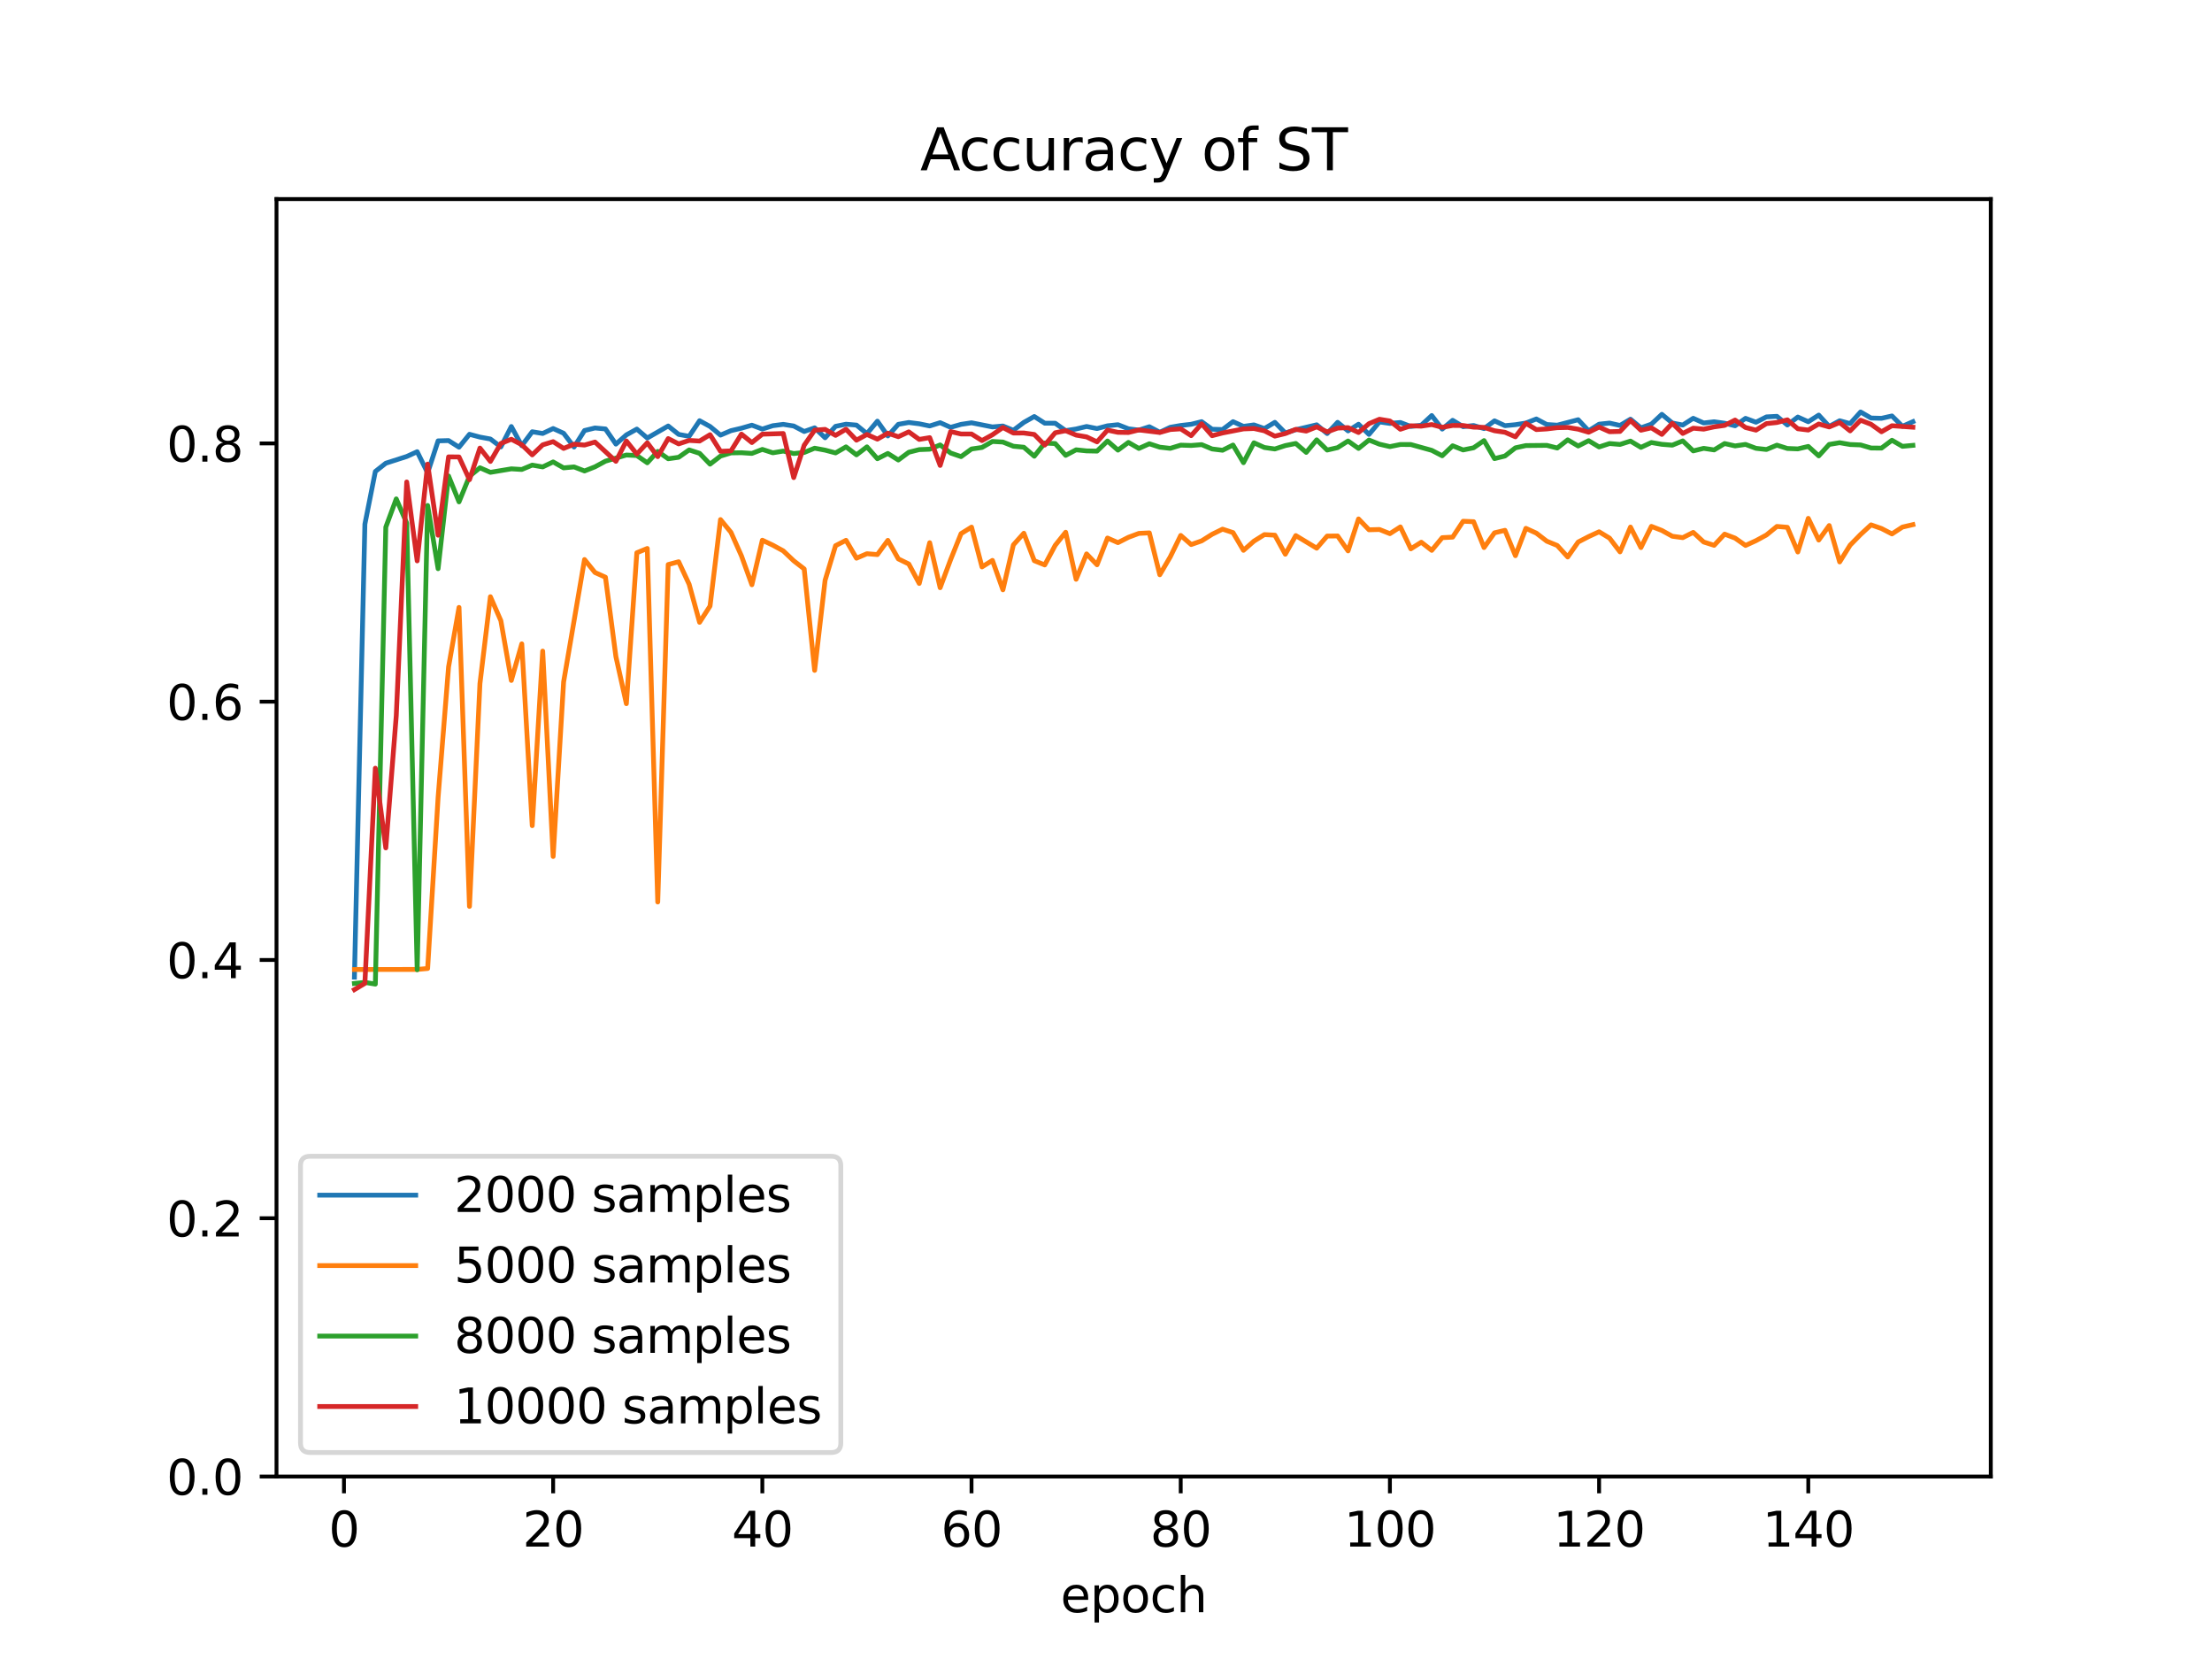 <?xml version="1.0" encoding="utf-8" standalone="no"?>
<!DOCTYPE svg PUBLIC "-//W3C//DTD SVG 1.1//EN"
  "http://www.w3.org/Graphics/SVG/1.1/DTD/svg11.dtd">
<svg xmlns:xlink="http://www.w3.org/1999/xlink" width="460.8pt" height="345.6pt" viewBox="0 0 460.8 345.6" xmlns="http://www.w3.org/2000/svg" version="1.1">
 <defs>
  <style type="text/css">*{stroke-linejoin: round; stroke-linecap: butt}</style>
 </defs>
 <g id="figure_1">
  <g id="patch_1">
   <path d="M 0 345.6 
L 460.8 345.6 
L 460.8 0 
L 0 0 
z
" style="fill: #ffffff"/>
  </g>
  <g id="axes_1">
   <g id="patch_2">
    <path d="M 57.6 307.584 
L 414.72 307.584 
L 414.72 41.472 
L 57.6 41.472 
z
" style="fill: #ffffff"/>
   </g>
   <g id="matplotlib.axis_1">
    <g id="xtick_1">
     <g id="line2d_1">
      <defs>
       <path id="m918b9fd134" d="M 0 0 
L 0 3.5 
" style="stroke: #000000; stroke-width: 0.8"/>
      </defs>
      <g>
       <use xlink:href="#m918b9fd134" x="71.654" y="307.584" style="stroke: #000000; stroke-width: 0.8"/>
      </g>
     </g>
     <g id="text_1">
      <!-- 0 -->
      <g transform="translate(68.473 322.182) scale(0.1 -0.1)">
       <defs>
        <path id="DejaVuSans-30" d="M 2034 4250 
Q 1547 4250 1301 3770 
Q 1056 3291 1056 2328 
Q 1056 1369 1301 889 
Q 1547 409 2034 409 
Q 2525 409 2770 889 
Q 3016 1369 3016 2328 
Q 3016 3291 2770 3770 
Q 2525 4250 2034 4250 
z
M 2034 4750 
Q 2819 4750 3233 4129 
Q 3647 3509 3647 2328 
Q 3647 1150 3233 529 
Q 2819 -91 2034 -91 
Q 1250 -91 836 529 
Q 422 1150 422 2328 
Q 422 3509 836 4129 
Q 1250 4750 2034 4750 
z
" transform="scale(0.016)"/>
       </defs>
       <use xlink:href="#DejaVuSans-30"/>
      </g>
     </g>
    </g>
    <g id="xtick_2">
     <g id="line2d_2">
      <g>
       <use xlink:href="#m918b9fd134" x="115.232" y="307.584" style="stroke: #000000; stroke-width: 0.8"/>
      </g>
     </g>
     <g id="text_2">
      <!-- 20 -->
      <g transform="translate(108.869 322.182) scale(0.1 -0.1)">
       <defs>
        <path id="DejaVuSans-32" d="M 1228 531 
L 3431 531 
L 3431 0 
L 469 0 
L 469 531 
Q 828 903 1448 1529 
Q 2069 2156 2228 2338 
Q 2531 2678 2651 2914 
Q 2772 3150 2772 3378 
Q 2772 3750 2511 3984 
Q 2250 4219 1831 4219 
Q 1534 4219 1204 4116 
Q 875 4013 500 3803 
L 500 4441 
Q 881 4594 1212 4672 
Q 1544 4750 1819 4750 
Q 2544 4750 2975 4387 
Q 3406 4025 3406 3419 
Q 3406 3131 3298 2873 
Q 3191 2616 2906 2266 
Q 2828 2175 2409 1742 
Q 1991 1309 1228 531 
z
" transform="scale(0.016)"/>
       </defs>
       <use xlink:href="#DejaVuSans-32"/>
       <use xlink:href="#DejaVuSans-30" x="63.623"/>
      </g>
     </g>
    </g>
    <g id="xtick_3">
     <g id="line2d_3">
      <g>
       <use xlink:href="#m918b9fd134" x="158.809" y="307.584" style="stroke: #000000; stroke-width: 0.8"/>
      </g>
     </g>
     <g id="text_3">
      <!-- 40 -->
      <g transform="translate(152.447 322.182) scale(0.1 -0.1)">
       <defs>
        <path id="DejaVuSans-34" d="M 2419 4116 
L 825 1625 
L 2419 1625 
L 2419 4116 
z
M 2253 4666 
L 3047 4666 
L 3047 1625 
L 3713 1625 
L 3713 1100 
L 3047 1100 
L 3047 0 
L 2419 0 
L 2419 1100 
L 313 1100 
L 313 1709 
L 2253 4666 
z
" transform="scale(0.016)"/>
       </defs>
       <use xlink:href="#DejaVuSans-34"/>
       <use xlink:href="#DejaVuSans-30" x="63.623"/>
      </g>
     </g>
    </g>
    <g id="xtick_4">
     <g id="line2d_4">
      <g>
       <use xlink:href="#m918b9fd134" x="202.387" y="307.584" style="stroke: #000000; stroke-width: 0.8"/>
      </g>
     </g>
     <g id="text_4">
      <!-- 60 -->
      <g transform="translate(196.025 322.182) scale(0.1 -0.1)">
       <defs>
        <path id="DejaVuSans-36" d="M 2113 2584 
Q 1688 2584 1439 2293 
Q 1191 2003 1191 1497 
Q 1191 994 1439 701 
Q 1688 409 2113 409 
Q 2538 409 2786 701 
Q 3034 994 3034 1497 
Q 3034 2003 2786 2293 
Q 2538 2584 2113 2584 
z
M 3366 4563 
L 3366 3988 
Q 3128 4100 2886 4159 
Q 2644 4219 2406 4219 
Q 1781 4219 1451 3797 
Q 1122 3375 1075 2522 
Q 1259 2794 1537 2939 
Q 1816 3084 2150 3084 
Q 2853 3084 3261 2657 
Q 3669 2231 3669 1497 
Q 3669 778 3244 343 
Q 2819 -91 2113 -91 
Q 1303 -91 875 529 
Q 447 1150 447 2328 
Q 447 3434 972 4092 
Q 1497 4750 2381 4750 
Q 2619 4750 2861 4703 
Q 3103 4656 3366 4563 
z
" transform="scale(0.016)"/>
       </defs>
       <use xlink:href="#DejaVuSans-36"/>
       <use xlink:href="#DejaVuSans-30" x="63.623"/>
      </g>
     </g>
    </g>
    <g id="xtick_5">
     <g id="line2d_5">
      <g>
       <use xlink:href="#m918b9fd134" x="245.965" y="307.584" style="stroke: #000000; stroke-width: 0.8"/>
      </g>
     </g>
     <g id="text_5">
      <!-- 80 -->
      <g transform="translate(239.603 322.182) scale(0.1 -0.1)">
       <defs>
        <path id="DejaVuSans-38" d="M 2034 2216 
Q 1584 2216 1326 1975 
Q 1069 1734 1069 1313 
Q 1069 891 1326 650 
Q 1584 409 2034 409 
Q 2484 409 2743 651 
Q 3003 894 3003 1313 
Q 3003 1734 2745 1975 
Q 2488 2216 2034 2216 
z
M 1403 2484 
Q 997 2584 770 2862 
Q 544 3141 544 3541 
Q 544 4100 942 4425 
Q 1341 4750 2034 4750 
Q 2731 4750 3128 4425 
Q 3525 4100 3525 3541 
Q 3525 3141 3298 2862 
Q 3072 2584 2669 2484 
Q 3125 2378 3379 2068 
Q 3634 1759 3634 1313 
Q 3634 634 3220 271 
Q 2806 -91 2034 -91 
Q 1263 -91 848 271 
Q 434 634 434 1313 
Q 434 1759 690 2068 
Q 947 2378 1403 2484 
z
M 1172 3481 
Q 1172 3119 1398 2916 
Q 1625 2713 2034 2713 
Q 2441 2713 2670 2916 
Q 2900 3119 2900 3481 
Q 2900 3844 2670 4047 
Q 2441 4250 2034 4250 
Q 1625 4250 1398 4047 
Q 1172 3844 1172 3481 
z
" transform="scale(0.016)"/>
       </defs>
       <use xlink:href="#DejaVuSans-38"/>
       <use xlink:href="#DejaVuSans-30" x="63.623"/>
      </g>
     </g>
    </g>
    <g id="xtick_6">
     <g id="line2d_6">
      <g>
       <use xlink:href="#m918b9fd134" x="289.543" y="307.584" style="stroke: #000000; stroke-width: 0.8"/>
      </g>
     </g>
     <g id="text_6">
      <!-- 100 -->
      <g transform="translate(279.999 322.182) scale(0.1 -0.1)">
       <defs>
        <path id="DejaVuSans-31" d="M 794 531 
L 1825 531 
L 1825 4091 
L 703 3866 
L 703 4441 
L 1819 4666 
L 2450 4666 
L 2450 531 
L 3481 531 
L 3481 0 
L 794 0 
L 794 531 
z
" transform="scale(0.016)"/>
       </defs>
       <use xlink:href="#DejaVuSans-31"/>
       <use xlink:href="#DejaVuSans-30" x="63.623"/>
       <use xlink:href="#DejaVuSans-30" x="127.246"/>
      </g>
     </g>
    </g>
    <g id="xtick_7">
     <g id="line2d_7">
      <g>
       <use xlink:href="#m918b9fd134" x="333.121" y="307.584" style="stroke: #000000; stroke-width: 0.8"/>
      </g>
     </g>
     <g id="text_7">
      <!-- 120 -->
      <g transform="translate(323.577 322.182) scale(0.1 -0.1)">
       <use xlink:href="#DejaVuSans-31"/>
       <use xlink:href="#DejaVuSans-32" x="63.623"/>
       <use xlink:href="#DejaVuSans-30" x="127.246"/>
      </g>
     </g>
    </g>
    <g id="xtick_8">
     <g id="line2d_8">
      <g>
       <use xlink:href="#m918b9fd134" x="376.698" y="307.584" style="stroke: #000000; stroke-width: 0.8"/>
      </g>
     </g>
     <g id="text_8">
      <!-- 140 -->
      <g transform="translate(367.155 322.182) scale(0.1 -0.1)">
       <use xlink:href="#DejaVuSans-31"/>
       <use xlink:href="#DejaVuSans-34" x="63.623"/>
       <use xlink:href="#DejaVuSans-30" x="127.246"/>
      </g>
     </g>
    </g>
    <g id="text_9">
     <!-- epoch -->
     <g transform="translate(220.932 335.861) scale(0.1 -0.1)">
      <defs>
       <path id="DejaVuSans-65" d="M 3597 1894 
L 3597 1613 
L 953 1613 
Q 991 1019 1311 708 
Q 1631 397 2203 397 
Q 2534 397 2845 478 
Q 3156 559 3463 722 
L 3463 178 
Q 3153 47 2828 -22 
Q 2503 -91 2169 -91 
Q 1331 -91 842 396 
Q 353 884 353 1716 
Q 353 2575 817 3079 
Q 1281 3584 2069 3584 
Q 2775 3584 3186 3129 
Q 3597 2675 3597 1894 
z
M 3022 2063 
Q 3016 2534 2758 2815 
Q 2500 3097 2075 3097 
Q 1594 3097 1305 2825 
Q 1016 2553 972 2059 
L 3022 2063 
z
" transform="scale(0.016)"/>
       <path id="DejaVuSans-70" d="M 1159 525 
L 1159 -1331 
L 581 -1331 
L 581 3500 
L 1159 3500 
L 1159 2969 
Q 1341 3281 1617 3432 
Q 1894 3584 2278 3584 
Q 2916 3584 3314 3078 
Q 3713 2572 3713 1747 
Q 3713 922 3314 415 
Q 2916 -91 2278 -91 
Q 1894 -91 1617 61 
Q 1341 213 1159 525 
z
M 3116 1747 
Q 3116 2381 2855 2742 
Q 2594 3103 2138 3103 
Q 1681 3103 1420 2742 
Q 1159 2381 1159 1747 
Q 1159 1113 1420 752 
Q 1681 391 2138 391 
Q 2594 391 2855 752 
Q 3116 1113 3116 1747 
z
" transform="scale(0.016)"/>
       <path id="DejaVuSans-6f" d="M 1959 3097 
Q 1497 3097 1228 2736 
Q 959 2375 959 1747 
Q 959 1119 1226 758 
Q 1494 397 1959 397 
Q 2419 397 2687 759 
Q 2956 1122 2956 1747 
Q 2956 2369 2687 2733 
Q 2419 3097 1959 3097 
z
M 1959 3584 
Q 2709 3584 3137 3096 
Q 3566 2609 3566 1747 
Q 3566 888 3137 398 
Q 2709 -91 1959 -91 
Q 1206 -91 779 398 
Q 353 888 353 1747 
Q 353 2609 779 3096 
Q 1206 3584 1959 3584 
z
" transform="scale(0.016)"/>
       <path id="DejaVuSans-63" d="M 3122 3366 
L 3122 2828 
Q 2878 2963 2633 3030 
Q 2388 3097 2138 3097 
Q 1578 3097 1268 2742 
Q 959 2388 959 1747 
Q 959 1106 1268 751 
Q 1578 397 2138 397 
Q 2388 397 2633 464 
Q 2878 531 3122 666 
L 3122 134 
Q 2881 22 2623 -34 
Q 2366 -91 2075 -91 
Q 1284 -91 818 406 
Q 353 903 353 1747 
Q 353 2603 823 3093 
Q 1294 3584 2113 3584 
Q 2378 3584 2631 3529 
Q 2884 3475 3122 3366 
z
" transform="scale(0.016)"/>
       <path id="DejaVuSans-68" d="M 3513 2113 
L 3513 0 
L 2938 0 
L 2938 2094 
Q 2938 2591 2744 2837 
Q 2550 3084 2163 3084 
Q 1697 3084 1428 2787 
Q 1159 2491 1159 1978 
L 1159 0 
L 581 0 
L 581 4863 
L 1159 4863 
L 1159 2956 
Q 1366 3272 1645 3428 
Q 1925 3584 2291 3584 
Q 2894 3584 3203 3211 
Q 3513 2838 3513 2113 
z
" transform="scale(0.016)"/>
      </defs>
      <use xlink:href="#DejaVuSans-65"/>
      <use xlink:href="#DejaVuSans-70" x="61.523"/>
      <use xlink:href="#DejaVuSans-6f" x="125"/>
      <use xlink:href="#DejaVuSans-63" x="186.182"/>
      <use xlink:href="#DejaVuSans-68" x="241.162"/>
     </g>
    </g>
   </g>
   <g id="matplotlib.axis_2">
    <g id="ytick_1">
     <g id="line2d_9">
      <defs>
       <path id="m47b113c417" d="M 0 0 
L -3.5 0 
" style="stroke: #000000; stroke-width: 0.8"/>
      </defs>
      <g>
       <use xlink:href="#m47b113c417" x="57.6" y="307.584" style="stroke: #000000; stroke-width: 0.8"/>
      </g>
     </g>
     <g id="text_10">
      <!-- 0.0 -->
      <g transform="translate(34.697 311.383) scale(0.1 -0.1)">
       <defs>
        <path id="DejaVuSans-2e" d="M 684 794 
L 1344 794 
L 1344 0 
L 684 0 
L 684 794 
z
" transform="scale(0.016)"/>
       </defs>
       <use xlink:href="#DejaVuSans-30"/>
       <use xlink:href="#DejaVuSans-2e" x="63.623"/>
       <use xlink:href="#DejaVuSans-30" x="95.41"/>
      </g>
     </g>
    </g>
    <g id="ytick_2">
     <g id="line2d_10">
      <g>
       <use xlink:href="#m47b113c417" x="57.6" y="253.781" style="stroke: #000000; stroke-width: 0.8"/>
      </g>
     </g>
     <g id="text_11">
      <!-- 0.2 -->
      <g transform="translate(34.697 257.58) scale(0.1 -0.1)">
       <use xlink:href="#DejaVuSans-30"/>
       <use xlink:href="#DejaVuSans-2e" x="63.623"/>
       <use xlink:href="#DejaVuSans-32" x="95.41"/>
      </g>
     </g>
    </g>
    <g id="ytick_3">
     <g id="line2d_11">
      <g>
       <use xlink:href="#m47b113c417" x="57.6" y="199.977" style="stroke: #000000; stroke-width: 0.8"/>
      </g>
     </g>
     <g id="text_12">
      <!-- 0.4 -->
      <g transform="translate(34.697 203.776) scale(0.1 -0.1)">
       <use xlink:href="#DejaVuSans-30"/>
       <use xlink:href="#DejaVuSans-2e" x="63.623"/>
       <use xlink:href="#DejaVuSans-34" x="95.41"/>
      </g>
     </g>
    </g>
    <g id="ytick_4">
     <g id="line2d_12">
      <g>
       <use xlink:href="#m47b113c417" x="57.6" y="146.174" style="stroke: #000000; stroke-width: 0.8"/>
      </g>
     </g>
     <g id="text_13">
      <!-- 0.6 -->
      <g transform="translate(34.697 149.973) scale(0.1 -0.1)">
       <use xlink:href="#DejaVuSans-30"/>
       <use xlink:href="#DejaVuSans-2e" x="63.623"/>
       <use xlink:href="#DejaVuSans-36" x="95.41"/>
      </g>
     </g>
    </g>
    <g id="ytick_5">
     <g id="line2d_13">
      <g>
       <use xlink:href="#m47b113c417" x="57.6" y="92.37" style="stroke: #000000; stroke-width: 0.8"/>
      </g>
     </g>
     <g id="text_14">
      <!-- 0.8 -->
      <g transform="translate(34.697 96.17) scale(0.1 -0.1)">
       <use xlink:href="#DejaVuSans-30"/>
       <use xlink:href="#DejaVuSans-2e" x="63.623"/>
       <use xlink:href="#DejaVuSans-38" x="95.41"/>
      </g>
     </g>
    </g>
   </g>
   <g id="line2d_14">
    <path d="M 73.833 203.558 
L 76.012 109.192 
L 78.191 98.216 
L 80.369 96.496 
L 84.727 95.095 
L 86.906 94.098 
L 89.085 98.512 
L 91.264 91.841 
L 93.443 91.779 
L 95.622 93.157 
L 97.801 90.471 
L 99.979 91.055 
L 102.158 91.452 
L 104.337 93.102 
L 106.516 88.852 
L 108.695 92.845 
L 110.874 89.942 
L 113.053 90.3 
L 115.232 89.272 
L 117.411 90.253 
L 119.589 93.125 
L 121.768 89.685 
L 123.947 89.156 
L 126.126 89.358 
L 128.305 92.518 
L 130.484 90.596 
L 132.663 89.389 
L 134.842 91.249 
L 139.199 88.743 
L 141.378 90.494 
L 143.557 90.891 
L 145.736 87.645 
L 147.915 88.844 
L 150.094 90.642 
L 152.273 89.716 
L 154.452 89.202 
L 156.631 88.572 
L 158.809 89.381 
L 160.988 88.681 
L 163.167 88.401 
L 165.346 88.743 
L 167.525 89.887 
L 169.704 89.124 
L 171.883 91.195 
L 174.062 88.813 
L 176.241 88.369 
L 178.419 88.556 
L 180.598 90.331 
L 182.777 87.739 
L 184.956 90.814 
L 187.135 88.393 
L 189.314 88.011 
L 191.493 88.284 
L 193.672 88.735 
L 195.851 88.05 
L 198.029 89.023 
L 200.208 88.401 
L 202.387 88.074 
L 206.745 88.938 
L 208.924 88.743 
L 211.103 89.638 
L 213.282 87.996 
L 215.461 86.766 
L 217.639 88.159 
L 219.818 88.167 
L 221.997 89.708 
L 224.176 89.366 
L 226.355 88.844 
L 228.534 89.28 
L 230.713 88.704 
L 232.892 88.471 
L 235.071 89.327 
L 237.249 89.599 
L 239.428 88.899 
L 241.607 90.051 
L 243.786 89.015 
L 245.965 88.634 
L 248.144 88.385 
L 250.323 87.84 
L 252.502 89.42 
L 254.681 89.483 
L 256.859 87.84 
L 259.038 88.821 
L 261.217 88.51 
L 263.396 89.28 
L 265.575 87.98 
L 267.754 90.191 
L 269.933 89.521 
L 274.291 88.494 
L 276.469 90.315 
L 278.648 87.98 
L 280.827 89.763 
L 283.006 88.369 
L 285.185 90.494 
L 287.364 87.895 
L 289.543 88.206 
L 291.722 88.011 
L 293.901 88.844 
L 296.079 88.58 
L 298.258 86.563 
L 300.437 89.389 
L 302.616 87.56 
L 304.795 88.883 
L 306.974 88.642 
L 309.153 89.28 
L 311.332 87.669 
L 313.511 88.673 
L 315.689 88.471 
L 317.868 88.128 
L 320.047 87.28 
L 322.226 88.432 
L 324.405 88.572 
L 328.763 87.435 
L 330.942 89.747 
L 333.121 88.362 
L 335.299 88.136 
L 337.478 88.626 
L 339.657 87.326 
L 341.836 89.124 
L 344.015 88.354 
L 346.194 86.314 
L 348.373 88.12 
L 350.552 88.541 
L 352.731 87.14 
L 354.909 88.113 
L 357.088 87.863 
L 359.267 88.167 
L 361.446 88.696 
L 363.625 87.147 
L 365.804 87.957 
L 367.983 86.844 
L 370.162 86.727 
L 372.341 88.533 
L 374.519 86.875 
L 376.698 87.856 
L 378.877 86.47 
L 381.056 88.829 
L 383.235 87.653 
L 385.414 88.245 
L 387.593 85.824 
L 389.772 87.085 
L 391.951 87.14 
L 394.129 86.649 
L 396.308 88.805 
L 398.487 87.848 
L 398.487 87.848 
" clip-path="url(#p8c49949162)" style="fill: none; stroke: #1f77b4; stroke-linecap: square"/>
   </g>
   <g id="line2d_15">
    <path d="M 73.833 201.968 
L 86.906 201.951 
L 89.085 201.757 
L 91.264 166.116 
L 93.443 138.938 
L 95.622 126.536 
L 97.801 188.816 
L 99.979 142.413 
L 102.158 124.308 
L 104.337 129.295 
L 106.516 141.751 
L 108.695 134.13 
L 110.874 172.002 
L 113.053 135.635 
L 115.232 178.421 
L 117.411 142.055 
L 121.768 116.561 
L 123.947 119.264 
L 126.126 120.242 
L 128.305 136.791 
L 130.484 146.59 
L 132.663 115.15 
L 134.842 114.255 
L 137.021 187.904 
L 139.199 117.606 
L 141.378 117.02 
L 143.557 121.705 
L 145.736 129.638 
L 147.915 126.254 
L 150.094 108.237 
L 152.273 110.895 
L 154.452 115.791 
L 156.631 121.814 
L 158.809 112.534 
L 160.988 113.566 
L 163.167 114.755 
L 165.346 116.826 
L 167.525 118.517 
L 169.704 139.652 
L 171.883 120.884 
L 174.062 113.675 
L 176.241 112.557 
L 178.419 116.282 
L 180.598 115.348 
L 182.777 115.528 
L 184.956 112.564 
L 187.135 116.427 
L 189.314 117.489 
L 191.493 121.544 
L 193.672 113.057 
L 195.851 122.427 
L 198.029 116.587 
L 200.208 111.162 
L 202.387 109.808 
L 204.566 118.097 
L 206.745 116.741 
L 208.924 122.869 
L 211.103 113.512 
L 213.282 111.083 
L 215.461 116.801 
L 217.639 117.685 
L 219.818 113.604 
L 221.997 110.873 
L 224.176 120.675 
L 226.355 115.386 
L 228.534 117.653 
L 230.713 112.083 
L 232.892 113.043 
L 235.071 111.932 
L 237.249 111.115 
L 239.428 111.009 
L 241.607 119.731 
L 243.786 116.004 
L 245.965 111.542 
L 248.144 113.439 
L 250.323 112.675 
L 252.502 111.303 
L 254.681 110.232 
L 256.859 110.947 
L 259.038 114.645 
L 261.217 112.729 
L 263.396 111.368 
L 265.575 111.485 
L 267.754 115.456 
L 269.933 111.573 
L 274.291 114.198 
L 276.469 111.675 
L 278.648 111.65 
L 280.827 114.762 
L 283.006 108.104 
L 285.185 110.363 
L 287.364 110.301 
L 289.543 111.17 
L 291.722 109.767 
L 293.901 114.33 
L 296.079 112.956 
L 298.258 114.651 
L 300.437 112.006 
L 302.616 111.894 
L 304.795 108.585 
L 306.974 108.677 
L 309.153 114.065 
L 311.332 110.997 
L 313.511 110.474 
L 315.689 115.76 
L 317.868 110.063 
L 320.047 111.059 
L 322.226 112.741 
L 324.405 113.633 
L 326.584 116.032 
L 328.763 112.913 
L 330.942 111.782 
L 333.121 110.778 
L 335.299 112.104 
L 337.478 114.966 
L 339.657 109.798 
L 341.836 114.071 
L 344.015 109.654 
L 346.194 110.502 
L 348.373 111.71 
L 350.552 112.003 
L 352.731 110.904 
L 354.909 112.909 
L 357.088 113.6 
L 359.267 111.269 
L 361.446 112.099 
L 363.625 113.629 
L 365.804 112.631 
L 367.983 111.446 
L 370.162 109.667 
L 372.341 109.848 
L 374.519 114.99 
L 376.698 107.984 
L 378.877 112.504 
L 381.056 109.48 
L 383.235 117.061 
L 385.414 113.565 
L 387.593 111.341 
L 389.772 109.336 
L 391.951 110.1 
L 394.129 111.227 
L 396.308 109.801 
L 398.487 109.293 
L 398.487 109.293 
" clip-path="url(#p8c49949162)" style="fill: none; stroke: #ff7f0e; stroke-linecap: square"/>
   </g>
   <g id="line2d_16">
    <path d="M 73.833 204.873 
L 76.012 204.646 
L 78.191 205.009 
L 80.369 109.817 
L 82.548 103.929 
L 84.727 108.974 
L 86.906 202.019 
L 89.085 105.299 
L 91.264 118.466 
L 93.443 99.155 
L 95.622 104.548 
L 97.801 99.21 
L 99.979 97.447 
L 102.158 98.396 
L 106.516 97.668 
L 108.695 97.8 
L 110.874 96.89 
L 113.053 97.268 
L 115.232 96.228 
L 117.411 97.467 
L 119.589 97.268 
L 121.768 98.111 
L 123.947 97.248 
L 126.126 96.072 
L 130.484 94.789 
L 132.663 94.897 
L 134.842 96.407 
L 137.021 94.04 
L 139.199 95.567 
L 141.378 95.259 
L 143.557 93.729 
L 145.736 94.436 
L 147.915 96.693 
L 150.094 95.011 
L 152.273 94.347 
L 154.452 94.309 
L 156.631 94.456 
L 158.809 93.619 
L 160.988 94.327 
L 163.167 93.971 
L 165.346 94.479 
L 167.525 94.258 
L 169.704 93.368 
L 171.883 93.773 
L 174.062 94.35 
L 176.241 93.091 
L 178.419 94.751 
L 180.598 93.087 
L 182.777 95.562 
L 184.956 94.462 
L 187.135 95.829 
L 189.314 94.215 
L 191.493 93.663 
L 193.672 93.579 
L 195.851 92.687 
L 198.029 94.371 
L 200.208 95.121 
L 202.387 93.531 
L 204.566 93.215 
L 206.745 91.964 
L 208.924 92.086 
L 211.103 92.957 
L 213.282 93.166 
L 215.461 95.039 
L 217.639 92.293 
L 219.818 92.403 
L 221.997 94.857 
L 224.176 93.703 
L 226.355 93.93 
L 228.534 93.973 
L 230.713 91.872 
L 232.892 93.769 
L 235.071 92.16 
L 237.249 93.419 
L 239.428 92.443 
L 241.607 93.154 
L 243.786 93.399 
L 245.965 92.732 
L 248.144 92.801 
L 250.323 92.624 
L 252.502 93.528 
L 254.681 93.796 
L 256.859 92.711 
L 259.038 96.384 
L 261.217 92.244 
L 263.396 93.221 
L 265.575 93.53 
L 267.754 92.823 
L 269.933 92.382 
L 272.112 94.241 
L 274.291 91.627 
L 276.469 93.755 
L 278.648 93.25 
L 280.827 91.868 
L 283.006 93.416 
L 285.185 91.668 
L 287.364 92.534 
L 289.543 93.037 
L 291.722 92.597 
L 293.901 92.604 
L 298.258 93.813 
L 300.437 94.946 
L 302.616 92.863 
L 304.795 93.729 
L 306.974 93.285 
L 309.153 91.784 
L 311.332 95.538 
L 313.511 94.995 
L 315.689 93.291 
L 317.868 92.82 
L 322.226 92.776 
L 324.405 93.331 
L 326.584 91.626 
L 328.763 92.91 
L 330.942 91.804 
L 333.121 93.108 
L 335.299 92.398 
L 337.478 92.585 
L 339.657 91.889 
L 341.836 93.196 
L 344.015 92.185 
L 346.194 92.56 
L 348.373 92.732 
L 350.552 91.848 
L 352.731 93.931 
L 354.909 93.396 
L 357.088 93.725 
L 359.267 92.399 
L 361.446 92.892 
L 363.625 92.578 
L 365.804 93.393 
L 367.983 93.636 
L 370.162 92.733 
L 372.341 93.424 
L 374.519 93.512 
L 376.698 92.999 
L 378.877 94.968 
L 381.056 92.582 
L 383.235 92.225 
L 385.414 92.601 
L 387.593 92.686 
L 389.772 93.328 
L 391.951 93.349 
L 394.129 91.713 
L 396.308 92.978 
L 398.487 92.776 
L 398.487 92.776 
" clip-path="url(#p8c49949162)" style="fill: none; stroke: #2ca02c; stroke-linecap: square"/>
   </g>
   <g id="line2d_17">
    <path d="M 73.833 206.154 
L 76.012 204.845 
L 78.191 160.033 
L 80.369 176.633 
L 82.548 149.098 
L 84.727 100.406 
L 86.906 116.841 
L 89.085 96.683 
L 91.264 111.493 
L 93.443 95.173 
L 95.622 95.197 
L 97.801 99.93 
L 99.979 93.345 
L 102.158 96.123 
L 104.337 92.383 
L 106.516 91.505 
L 108.695 92.638 
L 110.874 94.758 
L 113.053 92.669 
L 115.232 92.005 
L 117.411 93.412 
L 119.589 92.535 
L 121.768 92.712 
L 123.947 92.09 
L 128.305 96.099 
L 130.484 91.865 
L 132.663 94.594 
L 134.842 92.242 
L 137.021 95.124 
L 139.199 91.365 
L 141.378 92.468 
L 143.557 91.749 
L 145.736 91.877 
L 147.915 90.555 
L 150.094 94.015 
L 152.273 93.93 
L 154.452 90.433 
L 156.631 92.194 
L 158.809 90.445 
L 163.167 90.311 
L 165.346 99.492 
L 167.525 92.754 
L 169.704 89.617 
L 171.883 89.446 
L 174.062 90.695 
L 176.241 89.416 
L 178.419 91.694 
L 180.598 90.506 
L 182.777 91.481 
L 184.956 90.238 
L 187.135 90.975 
L 189.314 89.964 
L 191.493 91.536 
L 193.672 91.17 
L 195.851 96.958 
L 198.029 89.903 
L 200.208 90.409 
L 202.387 90.409 
L 204.566 91.779 
L 206.745 90.567 
L 208.924 89.056 
L 211.103 90.208 
L 213.282 90.202 
L 215.461 90.506 
L 217.639 92.718 
L 219.818 90.153 
L 221.997 89.72 
L 224.176 90.64 
L 226.355 91.012 
L 228.534 92.048 
L 230.713 89.605 
L 232.892 90.062 
L 235.071 90.098 
L 237.249 89.562 
L 241.607 90.092 
L 243.786 89.477 
L 245.965 89.337 
L 248.144 90.75 
L 250.323 88.277 
L 252.502 90.762 
L 254.681 90.196 
L 259.038 89.349 
L 261.217 89.264 
L 263.396 89.745 
L 265.575 90.854 
L 267.754 90.317 
L 269.933 89.44 
L 272.112 89.8 
L 274.291 88.922 
L 276.469 89.97 
L 278.648 89.178 
L 280.827 89.081 
L 283.006 90.098 
L 285.185 88.258 
L 287.364 87.339 
L 289.543 87.698 
L 291.722 89.422 
L 293.901 88.697 
L 296.079 88.776 
L 298.258 88.441 
L 300.437 89.02 
L 302.616 88.63 
L 304.795 88.642 
L 306.974 88.983 
L 309.153 89.032 
L 311.332 89.733 
L 313.511 90.049 
L 315.689 90.994 
L 317.868 88.185 
L 320.047 89.489 
L 322.226 89.355 
L 324.405 89.093 
L 326.584 89.044 
L 328.763 89.404 
L 330.942 90.043 
L 333.121 88.971 
L 335.299 89.934 
L 337.478 89.873 
L 339.657 87.588 
L 341.836 89.623 
L 344.015 89.123 
L 346.194 90.494 
L 348.373 88.179 
L 350.552 90.293 
L 352.731 89.203 
L 354.909 89.398 
L 357.088 88.922 
L 359.267 88.618 
L 361.446 87.509 
L 363.625 89.056 
L 365.804 89.605 
L 367.983 88.24 
L 370.162 88.015 
L 372.341 87.46 
L 374.519 89.318 
L 376.698 89.586 
L 378.877 88.325 
L 381.056 88.941 
L 383.235 88.027 
L 385.414 89.757 
L 387.593 87.54 
L 389.772 88.386 
L 391.951 89.946 
L 394.129 88.685 
L 398.487 88.995 
L 398.487 88.995 
" clip-path="url(#p8c49949162)" style="fill: none; stroke: #d62728; stroke-linecap: square"/>
   </g>
   <g id="patch_3">
    <path d="M 57.6 307.584 
L 57.6 41.472 
" style="fill: none; stroke: #000000; stroke-width: 0.8; stroke-linejoin: miter; stroke-linecap: square"/>
   </g>
   <g id="patch_4">
    <path d="M 414.72 307.584 
L 414.72 41.472 
" style="fill: none; stroke: #000000; stroke-width: 0.8; stroke-linejoin: miter; stroke-linecap: square"/>
   </g>
   <g id="patch_5">
    <path d="M 57.6 307.584 
L 414.72 307.584 
" style="fill: none; stroke: #000000; stroke-width: 0.8; stroke-linejoin: miter; stroke-linecap: square"/>
   </g>
   <g id="patch_6">
    <path d="M 57.6 41.472 
L 414.72 41.472 
" style="fill: none; stroke: #000000; stroke-width: 0.8; stroke-linejoin: miter; stroke-linecap: square"/>
   </g>
   <g id="text_15">
    <!-- Accuracy of ST -->
    <g transform="translate(191.695 35.472) scale(0.12 -0.12)">
     <defs>
      <path id="DejaVuSans-41" d="M 2188 4044 
L 1331 1722 
L 3047 1722 
L 2188 4044 
z
M 1831 4666 
L 2547 4666 
L 4325 0 
L 3669 0 
L 3244 1197 
L 1141 1197 
L 716 0 
L 50 0 
L 1831 4666 
z
" transform="scale(0.016)"/>
      <path id="DejaVuSans-75" d="M 544 1381 
L 544 3500 
L 1119 3500 
L 1119 1403 
Q 1119 906 1312 657 
Q 1506 409 1894 409 
Q 2359 409 2629 706 
Q 2900 1003 2900 1516 
L 2900 3500 
L 3475 3500 
L 3475 0 
L 2900 0 
L 2900 538 
Q 2691 219 2414 64 
Q 2138 -91 1772 -91 
Q 1169 -91 856 284 
Q 544 659 544 1381 
z
M 1991 3584 
L 1991 3584 
z
" transform="scale(0.016)"/>
      <path id="DejaVuSans-72" d="M 2631 2963 
Q 2534 3019 2420 3045 
Q 2306 3072 2169 3072 
Q 1681 3072 1420 2755 
Q 1159 2438 1159 1844 
L 1159 0 
L 581 0 
L 581 3500 
L 1159 3500 
L 1159 2956 
Q 1341 3275 1631 3429 
Q 1922 3584 2338 3584 
Q 2397 3584 2469 3576 
Q 2541 3569 2628 3553 
L 2631 2963 
z
" transform="scale(0.016)"/>
      <path id="DejaVuSans-61" d="M 2194 1759 
Q 1497 1759 1228 1600 
Q 959 1441 959 1056 
Q 959 750 1161 570 
Q 1363 391 1709 391 
Q 2188 391 2477 730 
Q 2766 1069 2766 1631 
L 2766 1759 
L 2194 1759 
z
M 3341 1997 
L 3341 0 
L 2766 0 
L 2766 531 
Q 2569 213 2275 61 
Q 1981 -91 1556 -91 
Q 1019 -91 701 211 
Q 384 513 384 1019 
Q 384 1609 779 1909 
Q 1175 2209 1959 2209 
L 2766 2209 
L 2766 2266 
Q 2766 2663 2505 2880 
Q 2244 3097 1772 3097 
Q 1472 3097 1187 3025 
Q 903 2953 641 2809 
L 641 3341 
Q 956 3463 1253 3523 
Q 1550 3584 1831 3584 
Q 2591 3584 2966 3190 
Q 3341 2797 3341 1997 
z
" transform="scale(0.016)"/>
      <path id="DejaVuSans-79" d="M 2059 -325 
Q 1816 -950 1584 -1140 
Q 1353 -1331 966 -1331 
L 506 -1331 
L 506 -850 
L 844 -850 
Q 1081 -850 1212 -737 
Q 1344 -625 1503 -206 
L 1606 56 
L 191 3500 
L 800 3500 
L 1894 763 
L 2988 3500 
L 3597 3500 
L 2059 -325 
z
" transform="scale(0.016)"/>
      <path id="DejaVuSans-20" transform="scale(0.016)"/>
      <path id="DejaVuSans-66" d="M 2375 4863 
L 2375 4384 
L 1825 4384 
Q 1516 4384 1395 4259 
Q 1275 4134 1275 3809 
L 1275 3500 
L 2222 3500 
L 2222 3053 
L 1275 3053 
L 1275 0 
L 697 0 
L 697 3053 
L 147 3053 
L 147 3500 
L 697 3500 
L 697 3744 
Q 697 4328 969 4595 
Q 1241 4863 1831 4863 
L 2375 4863 
z
" transform="scale(0.016)"/>
      <path id="DejaVuSans-53" d="M 3425 4513 
L 3425 3897 
Q 3066 4069 2747 4153 
Q 2428 4238 2131 4238 
Q 1616 4238 1336 4038 
Q 1056 3838 1056 3469 
Q 1056 3159 1242 3001 
Q 1428 2844 1947 2747 
L 2328 2669 
Q 3034 2534 3370 2195 
Q 3706 1856 3706 1288 
Q 3706 609 3251 259 
Q 2797 -91 1919 -91 
Q 1588 -91 1214 -16 
Q 841 59 441 206 
L 441 856 
Q 825 641 1194 531 
Q 1563 422 1919 422 
Q 2459 422 2753 634 
Q 3047 847 3047 1241 
Q 3047 1584 2836 1778 
Q 2625 1972 2144 2069 
L 1759 2144 
Q 1053 2284 737 2584 
Q 422 2884 422 3419 
Q 422 4038 858 4394 
Q 1294 4750 2059 4750 
Q 2388 4750 2728 4690 
Q 3069 4631 3425 4513 
z
" transform="scale(0.016)"/>
      <path id="DejaVuSans-54" d="M -19 4666 
L 3928 4666 
L 3928 4134 
L 2272 4134 
L 2272 0 
L 1638 0 
L 1638 4134 
L -19 4134 
L -19 4666 
z
" transform="scale(0.016)"/>
     </defs>
     <use xlink:href="#DejaVuSans-41"/>
     <use xlink:href="#DejaVuSans-63" x="66.658"/>
     <use xlink:href="#DejaVuSans-63" x="121.639"/>
     <use xlink:href="#DejaVuSans-75" x="176.619"/>
     <use xlink:href="#DejaVuSans-72" x="239.998"/>
     <use xlink:href="#DejaVuSans-61" x="281.111"/>
     <use xlink:href="#DejaVuSans-63" x="342.391"/>
     <use xlink:href="#DejaVuSans-79" x="397.371"/>
     <use xlink:href="#DejaVuSans-20" x="456.551"/>
     <use xlink:href="#DejaVuSans-6f" x="488.338"/>
     <use xlink:href="#DejaVuSans-66" x="549.52"/>
     <use xlink:href="#DejaVuSans-20" x="584.725"/>
     <use xlink:href="#DejaVuSans-53" x="616.512"/>
     <use xlink:href="#DejaVuSans-54" x="679.988"/>
    </g>
   </g>
   <g id="legend_1">
    <g id="patch_7">
     <path d="M 64.6 302.584 
L 173.158 302.584 
Q 175.158 302.584 175.158 300.584 
L 175.158 242.871 
Q 175.158 240.871 173.158 240.871 
L 64.6 240.871 
Q 62.6 240.871 62.6 242.871 
L 62.6 300.584 
Q 62.6 302.584 64.6 302.584 
z
" style="fill: #ffffff; opacity: 0.8; stroke: #cccccc; stroke-linejoin: miter"/>
    </g>
    <g id="line2d_18">
     <path d="M 66.6 248.97 
L 76.6 248.97 
L 86.6 248.97 
" style="fill: none; stroke: #1f77b4; stroke-linecap: square"/>
    </g>
    <g id="text_16">
     <!-- 2000 samples -->
     <g transform="translate(94.6 252.47) scale(0.1 -0.1)">
      <defs>
       <path id="DejaVuSans-73" d="M 2834 3397 
L 2834 2853 
Q 2591 2978 2328 3040 
Q 2066 3103 1784 3103 
Q 1356 3103 1142 2972 
Q 928 2841 928 2578 
Q 928 2378 1081 2264 
Q 1234 2150 1697 2047 
L 1894 2003 
Q 2506 1872 2764 1633 
Q 3022 1394 3022 966 
Q 3022 478 2636 193 
Q 2250 -91 1575 -91 
Q 1294 -91 989 -36 
Q 684 19 347 128 
L 347 722 
Q 666 556 975 473 
Q 1284 391 1588 391 
Q 1994 391 2212 530 
Q 2431 669 2431 922 
Q 2431 1156 2273 1281 
Q 2116 1406 1581 1522 
L 1381 1569 
Q 847 1681 609 1914 
Q 372 2147 372 2553 
Q 372 3047 722 3315 
Q 1072 3584 1716 3584 
Q 2034 3584 2315 3537 
Q 2597 3491 2834 3397 
z
" transform="scale(0.016)"/>
       <path id="DejaVuSans-6d" d="M 3328 2828 
Q 3544 3216 3844 3400 
Q 4144 3584 4550 3584 
Q 5097 3584 5394 3201 
Q 5691 2819 5691 2113 
L 5691 0 
L 5113 0 
L 5113 2094 
Q 5113 2597 4934 2840 
Q 4756 3084 4391 3084 
Q 3944 3084 3684 2787 
Q 3425 2491 3425 1978 
L 3425 0 
L 2847 0 
L 2847 2094 
Q 2847 2600 2669 2842 
Q 2491 3084 2119 3084 
Q 1678 3084 1418 2786 
Q 1159 2488 1159 1978 
L 1159 0 
L 581 0 
L 581 3500 
L 1159 3500 
L 1159 2956 
Q 1356 3278 1631 3431 
Q 1906 3584 2284 3584 
Q 2666 3584 2933 3390 
Q 3200 3197 3328 2828 
z
" transform="scale(0.016)"/>
       <path id="DejaVuSans-6c" d="M 603 4863 
L 1178 4863 
L 1178 0 
L 603 0 
L 603 4863 
z
" transform="scale(0.016)"/>
      </defs>
      <use xlink:href="#DejaVuSans-32"/>
      <use xlink:href="#DejaVuSans-30" x="63.623"/>
      <use xlink:href="#DejaVuSans-30" x="127.246"/>
      <use xlink:href="#DejaVuSans-30" x="190.869"/>
      <use xlink:href="#DejaVuSans-20" x="254.492"/>
      <use xlink:href="#DejaVuSans-73" x="286.279"/>
      <use xlink:href="#DejaVuSans-61" x="338.379"/>
      <use xlink:href="#DejaVuSans-6d" x="399.658"/>
      <use xlink:href="#DejaVuSans-70" x="497.07"/>
      <use xlink:href="#DejaVuSans-6c" x="560.547"/>
      <use xlink:href="#DejaVuSans-65" x="588.33"/>
      <use xlink:href="#DejaVuSans-73" x="649.854"/>
     </g>
    </g>
    <g id="line2d_19">
     <path d="M 66.6 263.648 
L 76.6 263.648 
L 86.6 263.648 
" style="fill: none; stroke: #ff7f0e; stroke-linecap: square"/>
    </g>
    <g id="text_17">
     <!-- 5000 samples -->
     <g transform="translate(94.6 267.148) scale(0.1 -0.1)">
      <defs>
       <path id="DejaVuSans-35" d="M 691 4666 
L 3169 4666 
L 3169 4134 
L 1269 4134 
L 1269 2991 
Q 1406 3038 1543 3061 
Q 1681 3084 1819 3084 
Q 2600 3084 3056 2656 
Q 3513 2228 3513 1497 
Q 3513 744 3044 326 
Q 2575 -91 1722 -91 
Q 1428 -91 1123 -41 
Q 819 9 494 109 
L 494 744 
Q 775 591 1075 516 
Q 1375 441 1709 441 
Q 2250 441 2565 725 
Q 2881 1009 2881 1497 
Q 2881 1984 2565 2268 
Q 2250 2553 1709 2553 
Q 1456 2553 1204 2497 
Q 953 2441 691 2322 
L 691 4666 
z
" transform="scale(0.016)"/>
      </defs>
      <use xlink:href="#DejaVuSans-35"/>
      <use xlink:href="#DejaVuSans-30" x="63.623"/>
      <use xlink:href="#DejaVuSans-30" x="127.246"/>
      <use xlink:href="#DejaVuSans-30" x="190.869"/>
      <use xlink:href="#DejaVuSans-20" x="254.492"/>
      <use xlink:href="#DejaVuSans-73" x="286.279"/>
      <use xlink:href="#DejaVuSans-61" x="338.379"/>
      <use xlink:href="#DejaVuSans-6d" x="399.658"/>
      <use xlink:href="#DejaVuSans-70" x="497.07"/>
      <use xlink:href="#DejaVuSans-6c" x="560.547"/>
      <use xlink:href="#DejaVuSans-65" x="588.33"/>
      <use xlink:href="#DejaVuSans-73" x="649.854"/>
     </g>
    </g>
    <g id="line2d_20">
     <path d="M 66.6 278.326 
L 76.6 278.326 
L 86.6 278.326 
" style="fill: none; stroke: #2ca02c; stroke-linecap: square"/>
    </g>
    <g id="text_18">
     <!-- 8000 samples -->
     <g transform="translate(94.6 281.826) scale(0.1 -0.1)">
      <use xlink:href="#DejaVuSans-38"/>
      <use xlink:href="#DejaVuSans-30" x="63.623"/>
      <use xlink:href="#DejaVuSans-30" x="127.246"/>
      <use xlink:href="#DejaVuSans-30" x="190.869"/>
      <use xlink:href="#DejaVuSans-20" x="254.492"/>
      <use xlink:href="#DejaVuSans-73" x="286.279"/>
      <use xlink:href="#DejaVuSans-61" x="338.379"/>
      <use xlink:href="#DejaVuSans-6d" x="399.658"/>
      <use xlink:href="#DejaVuSans-70" x="497.07"/>
      <use xlink:href="#DejaVuSans-6c" x="560.547"/>
      <use xlink:href="#DejaVuSans-65" x="588.33"/>
      <use xlink:href="#DejaVuSans-73" x="649.854"/>
     </g>
    </g>
    <g id="line2d_21">
     <path d="M 66.6 293.004 
L 76.6 293.004 
L 86.6 293.004 
" style="fill: none; stroke: #d62728; stroke-linecap: square"/>
    </g>
    <g id="text_19">
     <!-- 10000 samples -->
     <g transform="translate(94.6 296.504) scale(0.1 -0.1)">
      <use xlink:href="#DejaVuSans-31"/>
      <use xlink:href="#DejaVuSans-30" x="63.623"/>
      <use xlink:href="#DejaVuSans-30" x="127.246"/>
      <use xlink:href="#DejaVuSans-30" x="190.869"/>
      <use xlink:href="#DejaVuSans-30" x="254.492"/>
      <use xlink:href="#DejaVuSans-20" x="318.115"/>
      <use xlink:href="#DejaVuSans-73" x="349.902"/>
      <use xlink:href="#DejaVuSans-61" x="402.002"/>
      <use xlink:href="#DejaVuSans-6d" x="463.281"/>
      <use xlink:href="#DejaVuSans-70" x="560.693"/>
      <use xlink:href="#DejaVuSans-6c" x="624.17"/>
      <use xlink:href="#DejaVuSans-65" x="651.953"/>
      <use xlink:href="#DejaVuSans-73" x="713.477"/>
     </g>
    </g>
   </g>
  </g>
 </g>
 <defs>
  <clipPath id="p8c49949162">
   <rect x="57.6" y="41.472" width="357.12" height="266.112"/>
  </clipPath>
 </defs>
</svg>
